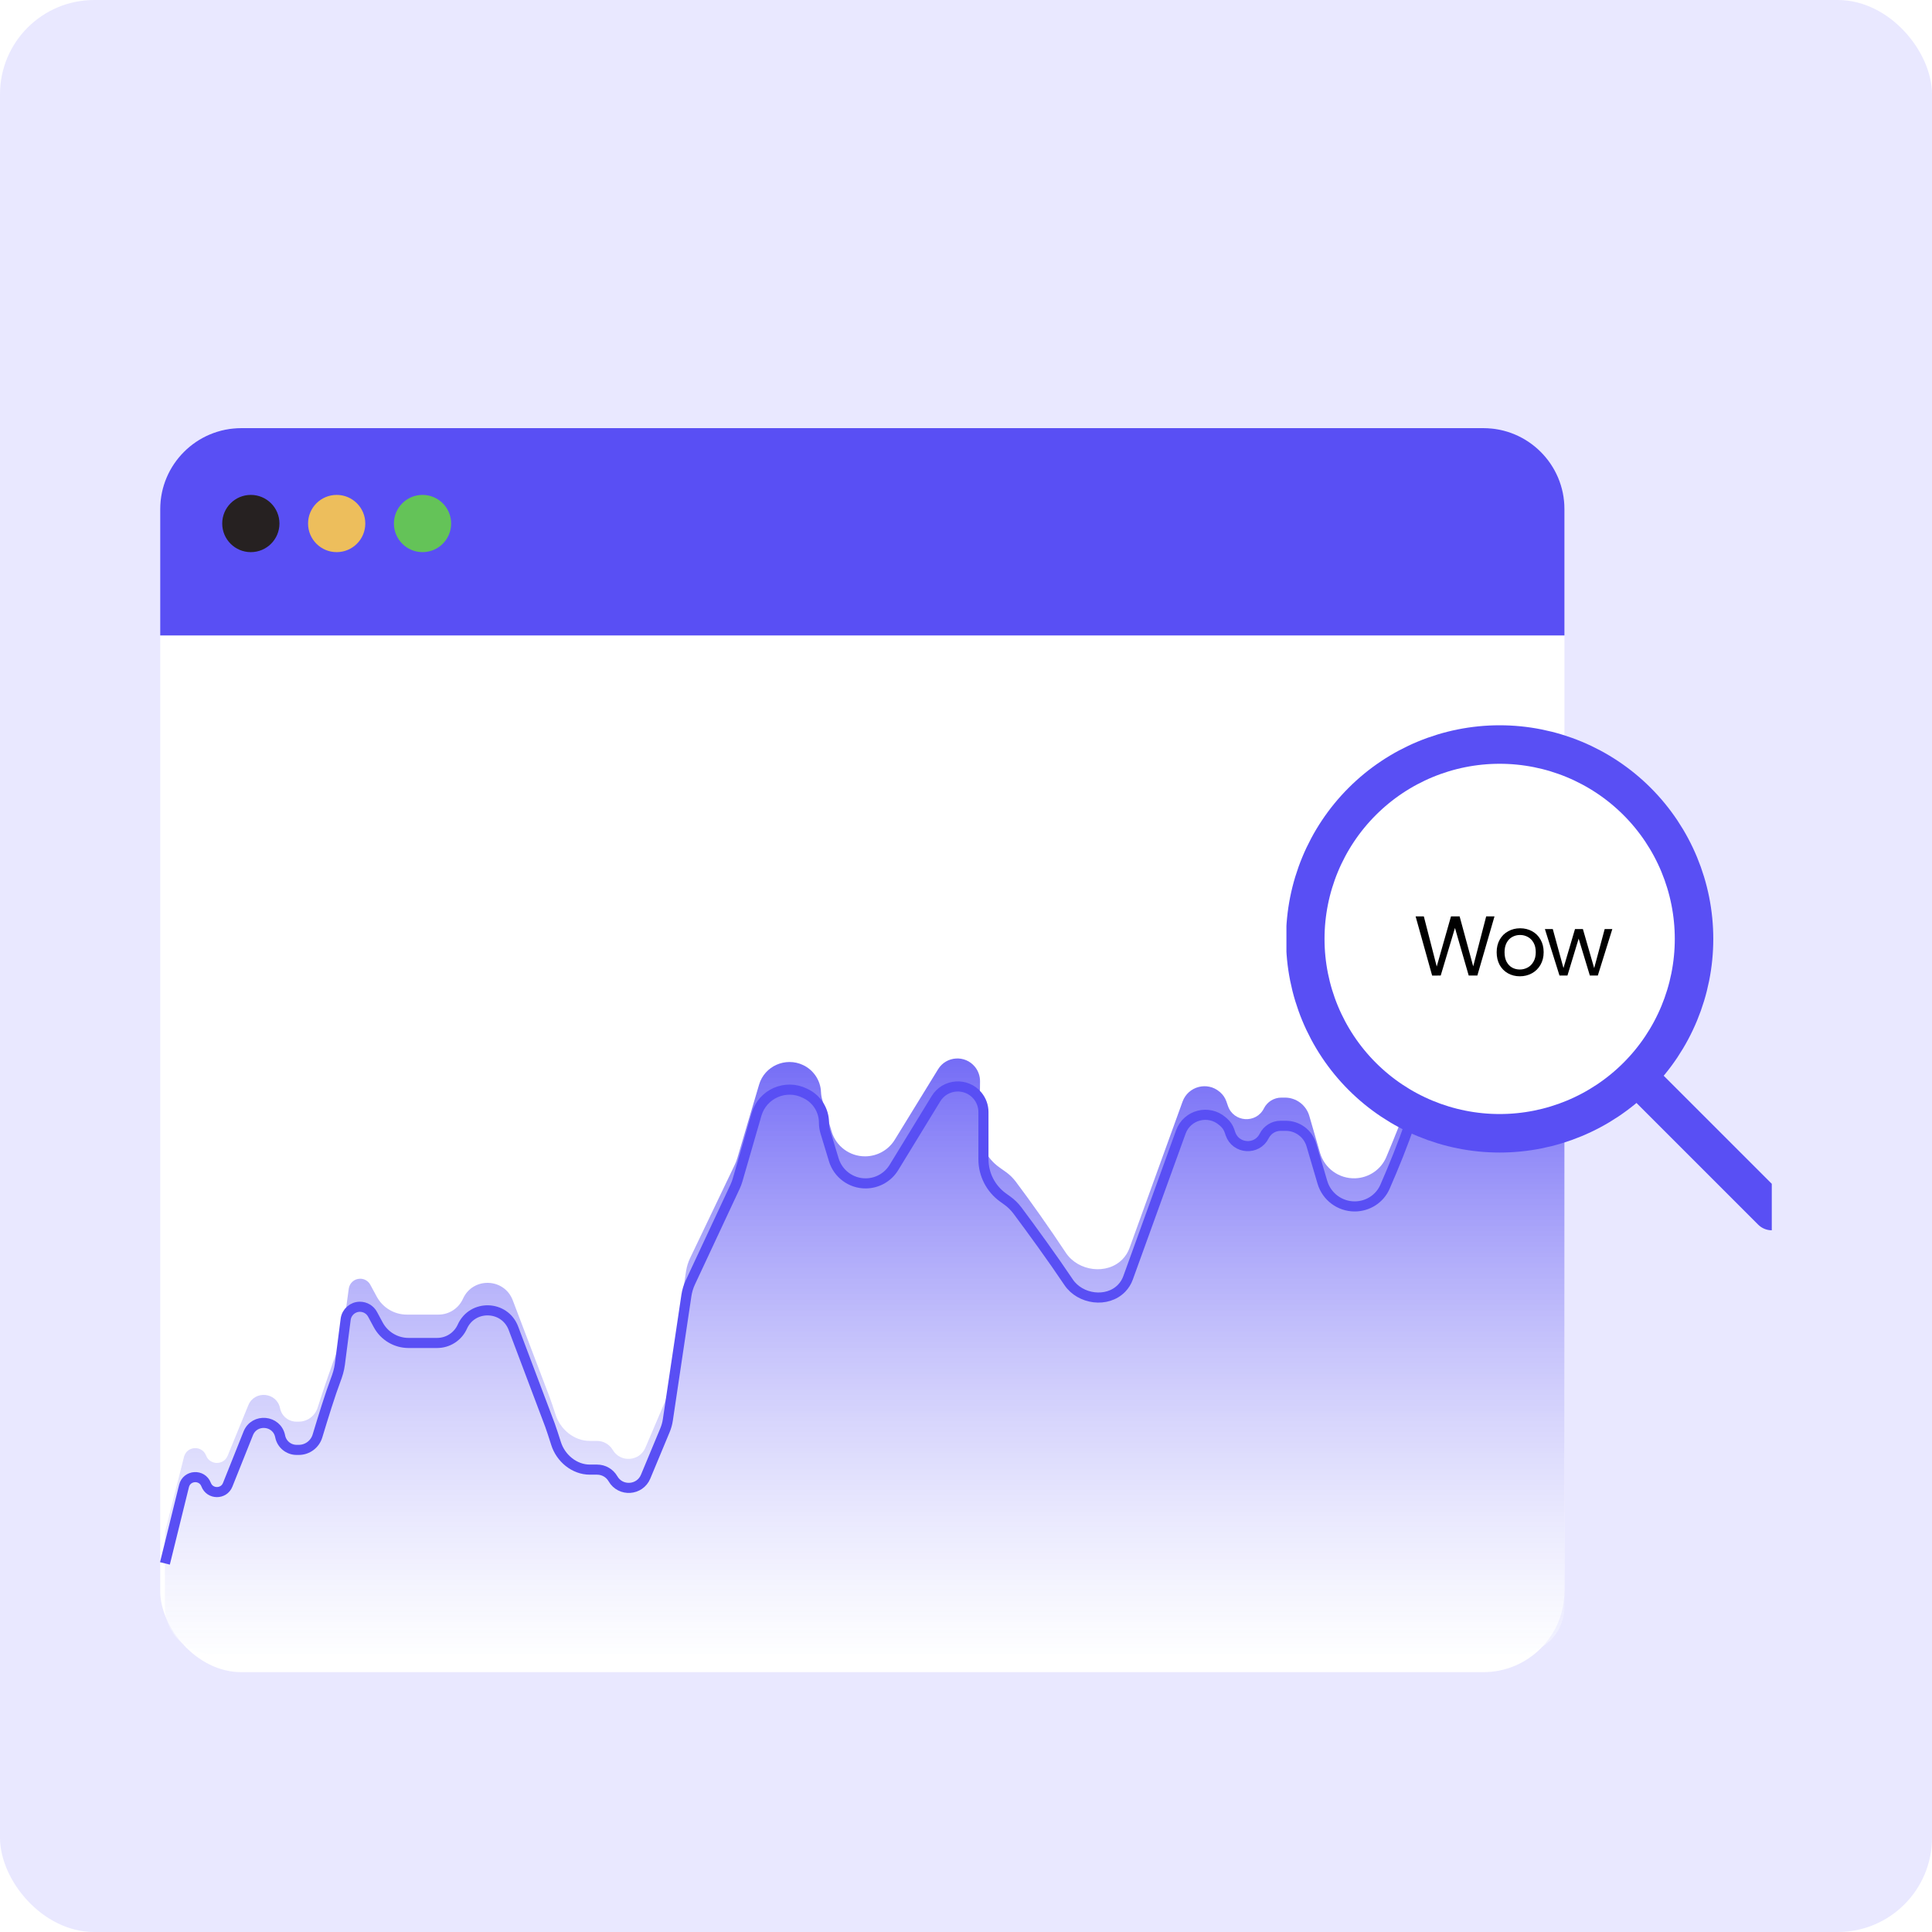 <svg width="410" height="410" viewBox="0 0 410 410" fill="none" xmlns="http://www.w3.org/2000/svg">
<g clip-path="url(#clip0_373_275)">
<rect width="410" height="410" rx="20" fill="#E9E8FF"/>
<g filter="url(#filter0_d_373_275)">
<rect x="34" y="88" width="298" height="264" rx="17.206" fill="white"/>
<path d="M34 105.206C34 95.703 41.703 88 51.206 88H314.794C324.297 88 332 95.703 332 105.206V132H34V105.206Z" fill="#594FF4"/>
<circle cx="53.23" cy="108.242" r="6.073" fill="#262121"/>
<circle cx="71.448" cy="108.242" r="6.073" fill="#EDBE5C"/>
<circle cx="89.666" cy="108.242" r="6.073" fill="#64C358"/>
</g>
<path d="M39.047 309.176L35.227 324.3C35.076 324.897 35 325.509 35 326.125V341C35 346.523 39.477 351 45 351H322C327.523 351 332 346.523 332 341V222.431C332 217.828 326.132 215.884 323.384 219.577C322.482 220.789 321.06 221.504 319.549 221.504H317.484C314.922 221.504 312.559 222.885 311.303 225.118L308.175 230.676C307.357 232.13 305.357 232.363 304.226 231.136C302.832 229.623 300.058 230.338 299.389 232.283C298.042 236.205 295.983 241.29 294.206 245.518C293.08 248.198 290.486 249.957 287.582 250.052C284.152 250.164 281.083 247.936 280.127 244.641L277.853 236.809C277.186 234.511 275.081 232.93 272.688 232.93H271.929C270.36 232.93 268.925 233.815 268.222 235.217C266.574 238.497 261.792 238.179 260.593 234.71L260.263 233.755C259.998 232.988 259.534 232.305 258.918 231.777L258.839 231.71C256.21 229.454 252.136 230.526 250.956 233.783L239.694 264.864C239.382 265.725 238.896 266.512 238.265 267.176C234.981 270.632 228.796 269.816 226.171 265.836C222.755 260.655 218.461 254.604 215.536 250.729C214.942 249.943 214.228 249.26 213.425 248.689L212.077 247.731C209.408 245.834 207.837 242.749 207.872 239.475L207.977 229.481C207.989 228.354 207.605 227.258 206.891 226.386C204.797 223.827 200.806 224.097 199.075 226.913L189.887 241.863C188.539 244.058 186.148 245.395 183.572 245.395C180.284 245.395 177.389 243.229 176.462 240.074L174.491 233.377C174.336 232.85 174.248 232.306 174.227 231.758C174.136 229.288 172.653 227.067 170.416 226.016C166.698 224.27 162.26 226.226 161.093 230.164L156.472 245.76C156.322 246.267 156.132 246.76 155.904 247.237L146.454 266.979C146.029 267.868 145.737 268.814 145.589 269.787L141.671 295.443C141.554 296.203 141.343 296.947 141.041 297.654L136.952 307.238C135.703 310.168 131.653 310.433 130.032 307.692C129.332 306.51 128.06 305.784 126.687 305.784H125.145C121.84 305.784 118.906 303.353 117.898 300.204C117.447 298.793 116.988 297.467 116.671 296.588L108.81 275.928C107 271.17 100.343 270.971 98.251 275.612C97.327 277.662 95.287 278.981 93.038 278.981H86.349C83.68 278.981 81.225 277.519 79.954 275.172L78.584 272.643C78.156 271.854 77.331 271.363 76.434 271.363C75.212 271.363 74.178 272.266 74.013 273.477L72.746 282.767C72.587 283.927 72.23 285.052 71.793 286.138C70.609 289.09 68.701 294.678 67.397 298.752C66.839 300.496 65.226 301.697 63.395 301.697H62.9C61.216 301.697 59.766 300.51 59.434 298.859C58.743 295.428 54.022 294.978 52.696 298.217L48.312 308.926C47.469 310.986 44.542 310.961 43.734 308.886C42.864 306.649 39.635 306.849 39.047 309.176Z" fill="url(#paint0_linear_373_275)"/>
<g filter="url(#filter1_d_373_275)">
<path d="M35 325L39.053 308.564C39.63 306.222 42.883 306.025 43.739 308.279V308.279C44.535 310.374 47.49 310.399 48.321 308.318L52.679 297.413C53.991 294.129 58.776 294.575 59.457 298.046V298.046C59.784 299.711 61.243 300.911 62.94 300.911H63.408C65.24 300.911 66.85 299.702 67.376 297.947C68.552 294.031 70.145 288.928 71.215 286.118C71.629 285.031 71.976 283.913 72.125 282.76L73.357 273.197C73.553 271.677 74.848 270.538 76.38 270.538V270.538C77.501 270.538 78.532 271.154 79.063 272.14L80.27 274.379C81.545 276.744 84.015 278.219 86.703 278.219H92.767C95.075 278.219 97.169 276.865 98.116 274.759V274.759C100.262 269.989 107.106 270.2 108.953 275.094L116.72 295.675C117.048 296.605 117.527 298.026 117.994 299.526C118.971 302.671 121.886 305.101 125.179 305.101H126.722C128.107 305.101 129.387 305.839 130.079 307.038V307.038C131.684 309.819 135.78 309.554 137.014 306.59L141.124 296.723C141.413 296.027 141.616 295.297 141.727 294.552L145.665 268.138C145.808 267.183 146.088 266.254 146.496 265.379L155.99 245.062C156.21 244.591 156.392 244.104 156.537 243.605L160.546 229.735C161.812 225.353 166.742 223.193 170.822 225.231L171.082 225.361C173.397 226.518 174.86 228.884 174.86 231.472V231.472C174.86 232.144 174.959 232.812 175.154 233.455L176.943 239.352C177.844 242.323 180.583 244.355 183.688 244.355V244.355C186.143 244.355 188.421 243.078 189.701 240.983L198.627 226.384C200.567 223.209 205.053 222.879 207.437 225.736V225.736C208.253 226.713 208.7 227.946 208.7 229.219V239.234C208.7 242.45 210.246 245.469 212.855 247.348L213.773 248.009C214.586 248.595 215.307 249.299 215.907 250.102C218.917 254.127 223.338 260.203 226.765 265.318C229.224 268.988 234.977 269.776 238.037 266.59V266.59C238.632 265.971 239.091 265.233 239.383 264.426L250.591 233.449C251.914 229.793 256.498 228.608 259.427 231.165L259.7 231.403C260.25 231.883 260.665 232.5 260.902 233.19L261.119 233.821C262.242 237.087 266.745 237.383 268.285 234.293V234.293C268.944 232.971 270.293 232.136 271.769 232.136H272.865C275.376 232.136 277.587 233.79 278.297 236.199L280.631 244.119C281.526 247.157 284.314 249.243 287.481 249.243V249.243C290.261 249.243 292.795 247.634 293.909 245.087C295.712 240.965 297.835 235.794 299.177 231.68C299.838 229.657 302.888 228.789 304.331 230.354V230.354C305.455 231.571 307.442 231.326 308.235 229.871L311.291 224.265C312.517 222.015 314.874 220.615 317.436 220.615H317.954C320.449 220.615 322.796 219.433 324.28 217.428L332 207" stroke="#594FF4" stroke-width="2.143"/>
</g>
<g clip-path="url(#clip1_373_275)">
<path d="M376 257L347.418 228.418L376 257ZM347.418 228.418C355.154 220.682 359.5 210.19 359.5 199.25C359.5 188.31 355.154 177.818 347.418 170.082C339.682 162.346 329.19 158 318.25 158C307.31 158 296.818 162.346 289.082 170.082C281.346 177.818 277 188.31 277 199.25C277 210.19 281.346 220.682 289.082 228.418C296.818 236.154 307.31 240.5 318.25 240.5C329.19 240.5 339.682 236.154 347.418 228.418Z" fill="white"/>
<path d="M376 257L347.418 228.418M347.418 228.418C355.154 220.682 359.5 210.19 359.5 199.25C359.5 188.31 355.154 177.818 347.418 170.082C339.682 162.346 329.19 158 318.25 158C307.31 158 296.818 162.346 289.082 170.082C281.346 177.818 277 188.31 277 199.25C277 210.19 281.346 220.682 289.082 228.418C296.818 236.154 307.31 240.5 318.25 240.5C329.19 240.5 339.682 236.154 347.418 228.418Z" stroke="#594FF4" stroke-width="8.17" stroke-linecap="round" stroke-linejoin="round"/>
<path d="M317.154 194.475L313.518 207.021H311.682L308.766 196.923L305.742 207.021L303.924 207.039L300.414 194.475H302.16L304.896 205.113L307.92 194.475H309.756L312.636 205.077L315.39 194.475H317.154ZM322.529 207.183C321.605 207.183 320.765 206.973 320.009 206.553C319.265 206.133 318.677 205.539 318.245 204.771C317.825 203.991 317.615 203.091 317.615 202.071C317.615 201.063 317.831 200.175 318.263 199.407C318.707 198.627 319.307 198.033 320.063 197.625C320.819 197.205 321.665 196.995 322.601 196.995C323.537 196.995 324.383 197.205 325.139 197.625C325.895 198.033 326.489 198.621 326.921 199.389C327.365 200.157 327.587 201.051 327.587 202.071C327.587 203.091 327.359 203.991 326.903 204.771C326.459 205.539 325.853 206.133 325.085 206.553C324.317 206.973 323.465 207.183 322.529 207.183ZM322.529 205.743C323.117 205.743 323.669 205.605 324.185 205.329C324.701 205.053 325.115 204.639 325.427 204.087C325.751 203.535 325.913 202.863 325.913 202.071C325.913 201.279 325.757 200.607 325.445 200.055C325.133 199.503 324.725 199.095 324.221 198.831C323.717 198.555 323.171 198.417 322.583 198.417C321.983 198.417 321.431 198.555 320.927 198.831C320.435 199.095 320.039 199.503 319.739 200.055C319.439 200.607 319.289 201.279 319.289 202.071C319.289 202.875 319.433 203.553 319.721 204.105C320.021 204.657 320.417 205.071 320.909 205.347C321.401 205.611 321.941 205.743 322.529 205.743ZM342.16 197.157L339.082 207.021H337.39L335.014 199.191L332.638 207.021H330.946L327.85 197.157H329.524L331.792 205.437L334.24 197.157H335.914L338.308 205.455L340.54 197.157H342.16Z" fill="black"/>
</g>
</g>
<defs>
<filter id="filter0_d_373_275" x="-54.571" y="2.286" width="475.143" height="441.143" filterUnits="userSpaceOnUse" color-interpolation-filters="sRGB">
<feFlood flood-opacity="0" result="BackgroundImageFix"/>
<feColorMatrix in="SourceAlpha" type="matrix" values="0 0 0 0 0 0 0 0 0 0 0 0 0 0 0 0 0 0 127 0" result="hardAlpha"/>
<feOffset dy="2.857"/>
<feGaussianBlur stdDeviation="44.286"/>
<feComposite in2="hardAlpha" operator="out"/>
<feColorMatrix type="matrix" values="0 0 0 0 0 0 0 0 0 0 0 0 0 0 0 0 0 0 0.1 0"/>
<feBlend mode="normal" in2="BackgroundImageFix" result="effect1_dropShadow_373_275"/>
<feBlend mode="normal" in="SourceGraphic" in2="effect1_dropShadow_373_275" result="shape"/>
</filter>
<filter id="filter1_d_373_275" x="22.1" y="201.28" width="322.621" height="142.614" filterUnits="userSpaceOnUse" color-interpolation-filters="sRGB">
<feFlood flood-opacity="0" result="BackgroundImageFix"/>
<feColorMatrix in="SourceAlpha" type="matrix" values="0 0 0 0 0 0 0 0 0 0 0 0 0 0 0 0 0 0 127 0" result="hardAlpha"/>
<feOffset dy="6.777"/>
<feGaussianBlur stdDeviation="5.93"/>
<feColorMatrix type="matrix" values="0 0 0 0 0.318 0 0 0 0 0.271 0 0 0 0 0.62 0 0 0 0.5 0"/>
<feBlend mode="normal" in2="BackgroundImageFix" result="effect1_dropShadow_373_275"/>
<feBlend mode="normal" in="SourceGraphic" in2="effect1_dropShadow_373_275" result="shape"/>
</filter>
<linearGradient id="paint0_linear_373_275" x1="183.5" y1="208" x2="183.5" y2="351" gradientUnits="userSpaceOnUse">
<stop stop-color="#594FF4"/>
<stop offset="1" stop-color="#FCFDFF" stop-opacity="0.5"/>
</linearGradient>
<clipPath id="clip0_373_275">
<rect width="410" height="410" fill="white"/>
</clipPath>
<clipPath id="clip1_373_275">
<rect width="103" height="131" fill="white" transform="translate(273 142)"/>
</clipPath>
</defs>
</svg>

